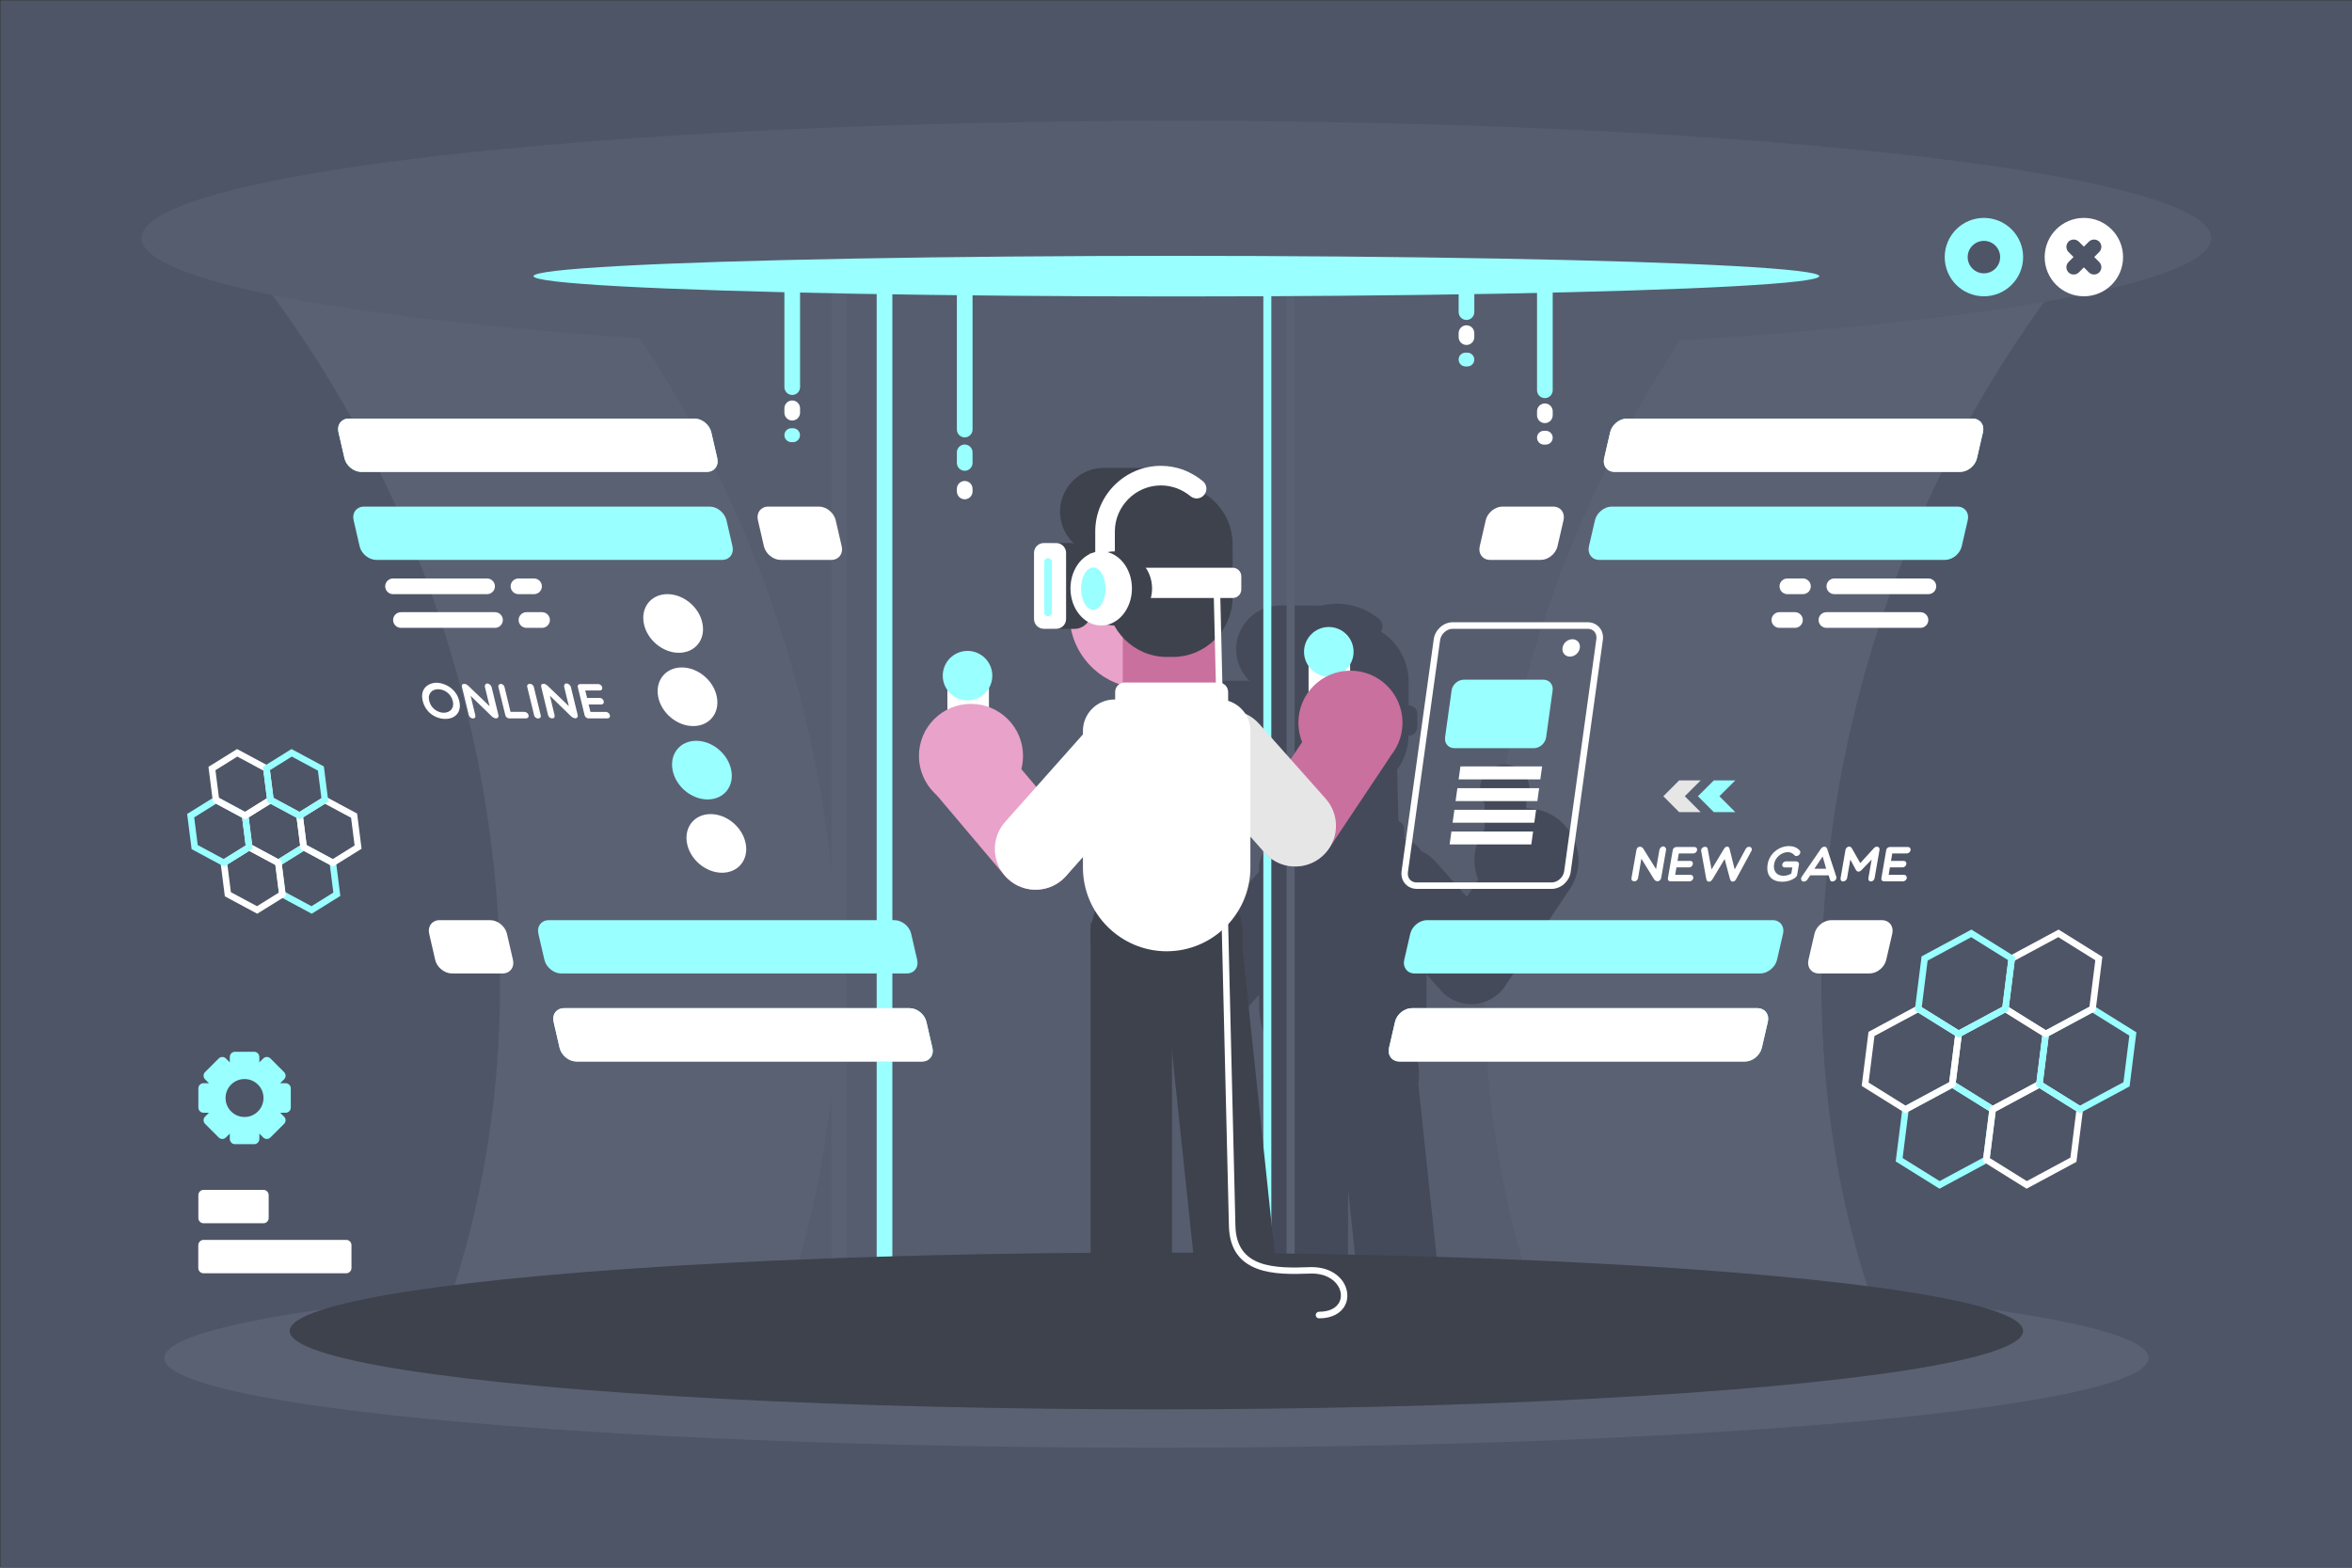 <?xml version="1.0" encoding="utf-8"?>
<!-- Generator: Adobe Illustrator 21.0.0, SVG Export Plug-In . SVG Version: 6.00 Build 0)  -->
<svg version="1.1" id="Layer_1" xmlns="http://www.w3.org/2000/svg" xmlns:xlink="http://www.w3.org/1999/xlink" x="0px" y="0px"
	 width="3000px" height="2000px" viewBox="0 0 3000 2000" style="enable-background:new 0 0 3000 2000;" xml:space="preserve">
<rect x="0" y="0" width="3000" height="2000" fill="#333333" stroke="none"/>
<style type="text/css">
	.st0{fill-rule:evenodd;clip-rule:evenodd;fill:#4E5566;}
	.st1{fill-rule:evenodd;clip-rule:evenodd;fill:#565D6E;}
	.st2{fill-rule:evenodd;clip-rule:evenodd;fill:#5A6173;}
	.st3{fill-rule:evenodd;clip-rule:evenodd;fill:#444A59;}
	.st4{fill-rule:evenodd;clip-rule:evenodd;fill:#99FFFF;}
	.st5{fill-rule:evenodd;clip-rule:evenodd;fill:#3E424D;}
	.st6{fill-rule:evenodd;clip-rule:evenodd;fill:#FFFFFF;}
	.st7{fill-rule:evenodd;clip-rule:evenodd;fill:#C9709E;}
	.st8{fill-rule:evenodd;clip-rule:evenodd;fill:#E6E6E6;}
	.st9{fill-rule:evenodd;clip-rule:evenodd;fill:#E9A2CA;}
</style>
<g>
	<rect x="0.5" y="0.5" class="st0" width="3000" height="2000"/>
	<g>
		<g>
			<path class="st1" d="M557.9,258H2708v3.5c-197.7,216.3-337.4,506.9-375,826.5c-25,212.6-1.8,412.3,59.8,585.9H873.1
				c61.5-173.6,84.8-373.4,59.8-585.9c-37.6-319.6-177.3-610.2-375-826.5V258z"/>
			<path class="st2" d="M253,258h429.9v3.5c197.7,216.3,337.4,506.9,375,826.5c25,212.6,1.8,412.3-59.8,585.9H568.2
				c61.5-173.6,84.8-373.4,59.8-585.9c-37.6-319.6-177.3-610.2-375-826.5V258z"/>
			<path class="st2" d="M2708,258h-429.9v3.5c-197.7,216.3-337.4,506.9-375,826.5c-25,212.6-1.8,412.3,59.8,585.9h429.9
				c-61.5-173.6-84.8-373.4-59.8-585.9c37.6-319.6,177.3-610.2,375-826.5V258z"/>
		</g>
		<ellipse class="st1" cx="1500.5" cy="303.7" rx="1320" ry="149.6"/>
	</g>
	<path class="st3" d="M1946.7,1023.2v8.1l0.3,0c36.7,0,66.4,29.7,66.4,66.4c0,16-5.7,30.7-15.1,42.1c-0.8,1.5-1.7,2.9-2.6,4.3
		l-73.9,110.8c-2.7,4.8-6.2,9.1-10.6,13c-21.5,19.1-54.3,17.2-73.4-4.3l-18.2-20.5v39.3c0,20.2-5.7,39.1-15.5,55.3
		c3.7,10.3,5.8,21.4,5.8,33c0,4.2-0.3,8.4-0.8,12.4l26,245.8h-103.8l-11.8-111.5v111.5h-103.8v-258.2v-17.4h1.6
		c1-5.4,2.4-10.6,4.2-15.6c-9.8-16.2-15.5-35.1-15.5-55.3V1269l-21.6,24.3c-19.1,21.5-52,23.4-73.4,4.3c-2.5-2.2-4.7-4.6-6.7-7.2
		l-84.8-100.3c-14-12.2-22.8-30.1-22.8-50.1c0-25.8,14.7-48.2,36.2-59.2V1056c-3.7-5.2-5.9-11.5-5.9-18.3
		c0-17.5,14.2-31.6,31.6-31.6c17.5,0,31.6,14.2,31.6,31.6c0,5.9-1.6,11.3-4.4,16v23.9c25.4,9.3,43.5,33.7,43.5,62.4
		c0,5.8-0.7,11.4-2.1,16.7l19.1,22.6l59.5-66.9v-4.4c0-22,18-40,40-40h1.1v-9.6c0-4.1,2.1-7.8,5.2-9.9
		c-31.2-10.8-55.1-37.6-61.6-70.5h-18.7h-4.2h-11.7c-6.9,0-12.5-5.6-12.5-12.5V881c0-6.9,5.6-12.5,12.5-12.5h11.7h4.2h21.5l0.1-0.3
		c-10.3-10.2-16.7-24.3-16.7-39.8v0c0-30.7,25.2-55.9,55.9-55.9h48.2c1.4,0,2.8,0.1,4.1,0.2c6.6-1.7,13.4-2.5,20.5-2.5
		c9.9,0,19.5,1.8,28.4,5c9.2,3.3,17.7,8.3,25.1,14.4c4.8,4,5.8,10.9,2.6,16.1c21.1,13.6,35.2,37.3,35.2,64.1v30.1h0.2
		c6,0,10.9,4.9,10.9,10.9v16.8c0,6-4.9,10.9-10.9,10.9h-0.3c-0.2,16.2-5.6,31.2-14.5,43.5l1.6,65.2c4.3,1.9,7.4,6.2,7.4,11.1v11.3
		c9.1,2.7,16.8,8.6,21.9,16.3c6.6,2.9,12.7,7.2,17.7,13l40.2,45.2l14.5-21.8c-3.1-7.7-4.8-16-4.8-24.8c0-14.8,4.8-28.5,13-39.5
		v-32.7c-3.7-5.2-5.9-11.5-5.9-18.3c0-17.5,14.2-31.6,31.6-31.6c17.5,0,31.6,14.2,31.6,31.6C1951,1013,1949.4,1018.5,1946.7,1023.2z
		"/>
	<g>
		<path class="st2" d="M1646.2,358.8L1646.2,358.8c-2.8,0-5.1,2.3-5.1,5.1v1304.5c0,2.8,2.3,5.1,5.1,5.1h0c2.8,0,5.1-2.3,5.1-5.1
			V363.9C1651.3,361.1,1649,358.8,1646.2,358.8z"/>
		<path class="st4" d="M1616.5,358.8L1616.5,358.8c-2.8,0-5.1,2.3-5.1,5.1v1304.5c0,2.8,2.3,5.1,5.1,5.1h0c2.8,0,5.1-2.3,5.1-5.1
			V363.9C1621.7,361.1,1619.3,358.8,1616.5,358.8z"/>
	</g>
	<path class="st2" d="M1070.5,347.8L1070.5,347.8c5.5,0,10,4.5,10,10v1294.8c0,5.5-4.5,10-10,10h0c-5.5,0-10-4.5-10-10V357.8
		C1060.5,352.2,1065,347.8,1070.5,347.8z"/>
	<path class="st4" d="M1128.2,347.8L1128.2,347.8c5.5,0,10,4.5,10,10v1294.8c0,5.5-4.5,10-10,10h0c-5.5,0-10-4.5-10-10V357.8
		C1118.2,352.2,1122.7,347.8,1128.2,347.8z"/>
	<ellipse class="st2" cx="1475" cy="1732.5" rx="1265.5" ry="114.5"/>
	<ellipse class="st5" cx="1475" cy="1698" rx="1105.5" ry="100"/>
	<g>
		<path class="st6" d="M1695.6,821L1695.6,821c14.6,0,26.5,11.9,26.5,26.5v93.4c0,14.6-11.9,26.5-26.5,26.5h0
			c-14.6,0-26.5-11.9-26.5-26.5v-93.4C1669.1,832.9,1681,821,1695.6,821z"/>
		<circle class="st4" cx="1694.9" cy="831.5" r="31.6"/>
		<path class="st6" d="M1234.9,851.5L1234.9,851.5c14.6,0,26.5,11.9,26.5,26.5v93.4c0,14.6-11.9,26.5-26.5,26.5h0
			c-14.6,0-26.5-11.9-26.5-26.5V878C1208.3,863.4,1220.3,851.5,1234.9,851.5z"/>
		<circle class="st4" cx="1234.1" cy="862" r="31.6"/>
		<path class="st7" d="M1684.9,910.7c16-23.8,48.2-30.2,72-14.2c23.8,16,30.2,48.2,14.2,72l-75.9,113.8c-16,23.8-48.2,30.2-72,14.2
			c-23.8-16-30.2-48.2-14.2-72L1684.9,910.7z"/>
		<circle class="st7" cx="1722.5" cy="922" r="66.4"/>
		<path class="st8" d="M1528.4,992.6c-19.1-21.5-17.2-54.3,4.3-73.4c21.5-19.1,54.3-17.2,73.4,4.3l84.8,95.4
			c19.1,21.5,17.2,54.3-4.3,73.4c-21.5,19.1-54.3,17.2-73.4-4.3L1528.4,992.6z"/>
		<path class="st9" d="M1192.4,1011.6c-18.5-21.9-15.8-54.7,6.1-73.2c21.9-18.5,54.7-15.8,73.2,6.1l88.8,105.1
			c18.5,21.9,15.8,54.7-6.1,73.2c-21.9,18.5-54.7,15.8-73.2-6.1L1192.4,1011.6z"/>
		<polygon class="st5" points="1581.4,1177.7 1477.5,1177.7 1528.3,1658 1632.1,1658 		"/>
		<rect x="1391.1" y="1177.7" class="st5" width="103.8" height="480.3"/>
		<circle class="st5" cx="1488.2" cy="1195.1" r="97.1"/>
		<path class="st9" d="M1458.2,627.8L1458.2,627.8c-51.7,0-94,42.3-94,94V784c0,51.7,42.3,94,94,94h0c51.7,0,94-42.3,94-94v-62.3
			C1552.1,670.1,1509.8,627.8,1458.2,627.8z"/>
		<path class="st7" d="M1492.1,738L1492.1,738c-33,0-60,27-60,60v100c0,33,27,60,60,60l0,0c33,0,60-27,60-60V798
			C1552.1,765,1525.1,738,1492.1,738z"/>
		<path class="st5" d="M1496,618h-7.7c-41.9,0-76.2,34.3-76.2,76.2v67.7c0,41.9,34.3,76.2,76.2,76.2h7.7c41.9,0,76.2-34.3,76.2-76.2
			v-67.7C1572.1,652.3,1537.9,618,1496,618z"/>
		<path class="st5" d="M1456.2,596.9H1408c-30.7,0-55.9,25.2-55.9,55.9v0c0,30.7,25.2,55.9,55.9,55.9h48.2
			c30.7,0,55.9-25.2,55.9-55.9v0C1512.1,622,1487,596.9,1456.2,596.9z"/>
		<path class="st5" d="M1446,632h-4.7c-25.4,0-46.2,20.8-46.2,46.2v24.5c0,25.4,20.8,46.2,46.2,46.2h4.7c25.4,0,46.2-20.8,46.2-46.2
			v-24.5C1492.1,652.8,1471.4,632,1446,632z"/>
		<path class="st6" d="M1555,892.4h-133.7c-22,0-40,18-40,40v174.4c0,58.8,48.1,106.8,106.8,106.8l0,0
			c58.8,0,106.8-48.1,106.8-106.8V932.4C1595,910.4,1577,892.4,1555,892.4z"/>
		<path class="st6" d="M1554.4,870.7h-119.9c-6.7,0-12.1,5.4-12.1,12.1v21.5c0,6.7,5.4,12.1,12.1,12.1h119.9
			c6.7,0,12.1-5.4,12.1-12.1v-21.5C1566.5,876.1,1561,870.7,1554.4,870.7z"/>
		<path class="st6" d="M1393.3,923.4c19.1-21.5,52-23.4,73.4-4.3c21.5,19.1,23.4,52,4.3,73.4l-111.2,125.1
			c-19.1,21.5-52,23.4-73.4,4.3c-21.5-19.1-23.4-52-4.3-73.4L1393.3,923.4z"/>
		<path class="st6" d="M1572.4,724.3h-140.6c-6,0-10.9,4.9-10.9,10.9V752c0,6,4.9,10.9,10.9,10.9h140.6c6,0,10.9-4.9,10.9-10.9
			v-16.8C1583.3,729.2,1578.4,724.3,1572.4,724.3z"/>
		<path class="st5" d="M1370.3,692.8h-27.3c-11.8,0-21.5,9.7-21.5,21.5v66.5c0,11.8,9.7,21.5,21.5,21.5h27.3
			c11.8,0,21.5-9.7,21.5-21.5v-66.5C1391.8,702.5,1382.2,692.8,1370.3,692.8z"/>
		<path class="st6" d="M1347.3,692.8h-15.9c-6.9,0-12.5,5.6-12.5,12.5v84.4c0,6.9,5.6,12.5,12.5,12.5h15.9c6.9,0,12.5-5.6,12.5-12.5
			v-84.4C1359.8,698.5,1354.2,692.8,1347.3,692.8z"/>
		<path class="st4" d="M1336.8,712.1L1336.8,712.1c-2.6,0-4.8,2.2-4.8,4.8v64.5c0,2.6,2.2,4.8,4.8,4.8h0c2.6,0,4.8-2.2,4.8-4.8
			v-64.5C1341.6,714.2,1339.5,712.1,1336.8,712.1z"/>
		<path class="st6" d="M1534.3,613.9c5.3,4.4,6,12.2,1.6,17.5c-4.4,5.3-12.2,6-17.5,1.6c-5.2-4.3-11.2-7.8-17.7-10.2
			c-6.2-2.2-12.9-3.5-19.9-3.5c-16.2,0-30.9,6.6-41.5,17.3c-10.7,10.7-17.3,25.4-17.3,41.5v49.8c0,6.9-5.6,12.5-12.5,12.5
			c-6.9,0-12.5-5.6-12.5-12.5v-49.8c0-23.1,9.4-44,24.6-59.2c15.2-15.2,36.2-24.6,59.2-24.6c9.9,0,19.5,1.8,28.4,5
			C1518.4,602.8,1526.9,607.8,1534.3,613.9z"/>
		<circle class="st5" cx="1422.2" cy="750.7" r="47.3"/>
		<ellipse class="st6" cx="1404.6" cy="750.7" rx="39.2" ry="47.3"/>
		<ellipse class="st4" cx="1394.5" cy="751" rx="15.6" ry="27"/>
		<circle class="st9" cx="1238.5" cy="964.4" r="66.4"/>
		<path class="st6" d="M1682.4,1681.9c-2.3,0-4.2-1.9-4.2-4.2c0-2.3,1.9-4.2,4.2-4.2c13.9,0,22.3-5.2,25.9-12.2c1.5-3,2.2-6.4,2-9.8
			c-0.2-3.5-1.3-7.1-3.3-10.5c-5.5-9.4-17.8-16.9-36.2-16.2c-21.9,0.8-46.8,1.3-66.7-6c-20.7-7.6-35.8-23.2-36.6-54.5L1548,753
			c-0.1-2.3,1.8-4.2,4.1-4.2c2.3-0.1,4.2,1.8,4.2,4.1l19.5,811.3c0.7,27,13.5,40.4,31.1,46.9c18.5,6.8,42.4,6.3,63.5,5.5
			c21.9-0.8,36.7,8.5,43.7,20.3c2.6,4.5,4.1,9.4,4.4,14.2c0.3,4.9-0.6,9.7-2.8,14.1C1710.8,1674.7,1699.9,1681.9,1682.4,1681.9z"/>
	</g>
	<ellipse class="st4" cx="1500.5" cy="352.3" rx="820" ry="25.9"/>
	<g>
		<g>
			<g>
				<path class="st4" d="M2245.3,1241.9h-440.9c-9.5,0-15.5-7.8-13.3-17.3l7.7-33.4c2.2-9.5,11.8-17.3,21.3-17.3H2261
					c9.5,0,15.5,7.8,13.3,17.3l-7.7,33.4C2264.3,1234.1,2254.7,1241.9,2245.3,1241.9z"/>
				<path class="st4" d="M2225.9,1354.2H1785c-9.5,0-15.5-7.8-13.3-17.3l7.7-33.4c2.2-9.5,11.8-17.3,21.3-17.3h440.9
					c9.5,0,15.5,7.8,13.3,17.3l-7.7,33.4C2244.9,1346.4,2235.4,1354.2,2225.9,1354.2z"/>
				<path class="st6" d="M2225.9,1354.2H1785c-9.5,0-15.5-7.8-13.3-17.3l7.7-33.4c2.2-9.5,11.8-17.3,21.3-17.3h440.9
					c9.5,0,15.5,7.8,13.3,17.3l-7.7,33.4C2244.9,1346.4,2235.4,1354.2,2225.9,1354.2z"/>
				<path class="st6" d="M2384.6,1241.9H2320c-9.5,0-15.5-7.8-13.3-17.3l7.7-33.4c2.2-9.5,11.8-17.3,21.3-17.3h64.6
					c9.5,0,15.5,7.8,13.3,17.3l-7.7,33.4C2403.7,1234.1,2394.1,1241.9,2384.6,1241.9z"/>
			</g>
			<g>
				<g>
					<path class="st4" d="M2055.7,646.3h440.9c9.5,0,15.5,7.8,13.3,17.3l-7.7,33.4c-2.2,9.5-11.8,17.3-21.3,17.3H2040
						c-9.5,0-15.5-7.8-13.3-17.3l7.7-33.4C2036.7,654.1,2046.3,646.3,2055.7,646.3z"/>
					<path class="st4" d="M2075.1,534H2516c9.5,0,15.5,7.8,13.3,17.3l-7.7,33.4c-2.2,9.5-11.8,17.3-21.3,17.3h-440.9
						c-9.5,0-15.5-7.8-13.3-17.3l7.7-33.4C2056.1,541.8,2065.6,534,2075.1,534z"/>
					<path class="st6" d="M2075.1,534H2516c9.5,0,15.5,7.8,13.3,17.3l-7.7,33.4c-2.2,9.5-11.8,17.3-21.3,17.3h-440.9
						c-9.5,0-15.5-7.8-13.3-17.3l7.7-33.4C2056.1,541.8,2065.6,534,2075.1,534z"/>
					<path class="st6" d="M1916.4,646.3h64.6c9.5,0,15.5,7.8,13.3,17.3l-7.7,33.4c-2.2,9.5-11.8,17.3-21.3,17.3h-64.6
						c-9.5,0-15.5-7.8-13.3-17.3l7.7-33.4C1897.3,654.1,1906.9,646.3,1916.4,646.3z"/>
				</g>
				<g>
					<path class="st6" d="M2339.7,738h120c5.5,0,10,4.5,10,10v0c0,5.5-4.5,10-10,10h-120c-5.5,0-10-4.5-10-10v0
						C2329.7,742.5,2334.2,738,2339.7,738z"/>
					<path class="st6" d="M2279.8,738h19.9c5.5,0,10,4.5,10,10v0c0,5.5-4.5,10-10,10h-19.9c-5.5,0-10-4.5-10-10v0
						C2269.8,742.5,2274.3,738,2279.8,738z"/>
				</g>
				<g>
					<path class="st6" d="M2329.6,781h120c5.5,0,10,4.5,10,10v0c0,5.5-4.5,10-10,10h-120c-5.5,0-10-4.5-10-10v0
						C2319.6,785.5,2324.1,781,2329.6,781z"/>
					<path class="st6" d="M2269.6,781h19.9c5.5,0,10,4.5,10,10v0c0,5.5-4.5,10-10,10h-19.9c-5.5,0-10-4.5-10-10v0
						C2259.6,785.5,2264.1,781,2269.6,781z"/>
				</g>
			</g>
		</g>
		<g>
			<g>
				<path class="st4" d="M715.7,1241.9h440.9c9.5,0,15.5-7.8,13.3-17.3l-7.7-33.4c-2.2-9.5-11.8-17.3-21.3-17.3H700
					c-9.5,0-15.5,7.8-13.3,17.3l7.7,33.4C696.7,1234.1,706.3,1241.9,715.7,1241.9z"/>
				<path class="st4" d="M735.1,1354.2H1176c9.5,0,15.5-7.8,13.3-17.3l-7.7-33.4c-2.2-9.5-11.8-17.3-21.3-17.3H719.4
					c-9.5,0-15.5,7.8-13.3,17.3l7.7,33.4C716.1,1346.4,725.6,1354.2,735.1,1354.2z"/>
				<path class="st6" d="M735.1,1354.2H1176c9.5,0,15.5-7.8,13.3-17.3l-7.7-33.4c-2.2-9.5-11.8-17.3-21.3-17.3H719.4
					c-9.5,0-15.5,7.8-13.3,17.3l7.7,33.4C716.1,1346.4,725.6,1354.2,735.1,1354.2z"/>
				<path class="st6" d="M576.4,1241.9H641c9.5,0,15.5-7.8,13.3-17.3l-7.7-33.4c-2.2-9.5-11.8-17.3-21.3-17.3h-64.6
					c-9.5,0-15.5,7.8-13.3,17.3l7.7,33.4C557.3,1234.1,566.9,1241.9,576.4,1241.9z"/>
			</g>
			<g>
				<g>
					<path class="st4" d="M905.3,646.3H464.3c-9.5,0-15.5,7.8-13.3,17.3l7.7,33.4c2.2,9.5,11.8,17.3,21.3,17.3H921
						c9.5,0,15.5-7.8,13.3-17.3l-7.7-33.4C924.3,654.1,914.7,646.3,905.3,646.3z"/>
					<path class="st4" d="M885.9,534H445c-9.5,0-15.5,7.8-13.3,17.3l7.7,33.4c2.2,9.5,11.8,17.3,21.3,17.3h440.9
						c9.5,0,15.5-7.8,13.3-17.3l-7.7-33.4C904.9,541.8,895.4,534,885.9,534z"/>
					<path class="st6" d="M885.9,534H445c-9.5,0-15.5,7.8-13.3,17.3l7.7,33.4c2.2,9.5,11.8,17.3,21.3,17.3h440.9
						c9.5,0,15.5-7.8,13.3-17.3l-7.7-33.4C904.9,541.8,895.4,534,885.9,534z"/>
					<path class="st6" d="M1044.6,646.3H980c-9.5,0-15.5,7.8-13.3,17.3l7.7,33.4c2.2,9.5,11.8,17.3,21.3,17.3h64.6
						c9.5,0,15.5-7.8,13.3-17.3l-7.7-33.4C1063.7,654.1,1054.1,646.3,1044.6,646.3z"/>
				</g>
				<g>
					<path class="st6" d="M621.3,738h-120c-5.5,0-10,4.5-10,10v0c0,5.5,4.5,10,10,10h120c5.5,0,10-4.5,10-10v0
						C631.3,742.5,626.8,738,621.3,738z"/>
					<path class="st6" d="M681.2,738h-19.9c-5.5,0-10,4.5-10,10v0c0,5.5,4.5,10,10,10h19.9c5.5,0,10-4.5,10-10v0
						C691.2,742.5,686.7,738,681.2,738z"/>
				</g>
				<g>
					<path class="st6" d="M631.4,781h-120c-5.5,0-10,4.5-10,10v0c0,5.5,4.5,10,10,10h120c5.5,0,10-4.5,10-10v0
						C641.4,785.5,636.9,781,631.4,781z"/>
					<path class="st6" d="M691.4,781h-19.9c-5.5,0-10,4.5-10,10v0c0,5.5,4.5,10,10,10h19.9c5.5,0,10-4.5,10-10v0
						C701.4,785.5,696.9,781,691.4,781z"/>
				</g>
			</g>
		</g>
	</g>
	<g>
		<path class="st6" d="M1853.1,793.8h172c1,0,1.9,0.1,2.9,0.2c4.9,0.7,9.1,3,12,6.4c3,3.4,4.7,7.9,4.7,12.8c0,0.9-0.1,1.9-0.2,3
			l-41.1,296.4c-0.8,5.9-4,11.2-8.3,15.1c-4.4,3.9-10.1,6.3-16,6.3h-172c-1,0-1.9-0.1-2.9-0.2c-4.9-0.7-9.1-3-12-6.4
			c-3-3.4-4.7-7.9-4.7-12.8c0-0.9,0.1-1.9,0.2-3l41.1-296.4c0.8-5.9,4-11.2,8.3-15.1C1841.5,796.2,1847.2,793.8,1853.1,793.8
			L1853.1,793.8z M2025,802.2h-172c-3.9,0-7.6,1.6-10.5,4.2c-2.9,2.6-5,6.1-5.6,10l-41.1,296.4c-0.1,0.6-0.1,1.2-0.1,1.9
			c0,2.9,1,5.5,2.6,7.4c1.7,1.9,4,3.2,6.9,3.6c0.5,0.1,1.1,0.1,1.8,0.1h172c3.9,0,7.6-1.6,10.5-4.2c2.9-2.6,5-6.1,5.6-10l41.1-296.4
			c0.1-0.6,0.1-1.2,0.1-1.9c0-2.9-1-5.5-2.6-7.4c-1.7-1.9-4-3.2-6.9-3.6C2026.3,802.2,2025.7,802.2,2025,802.2z"/>
		<polygon class="st6" points="1862.8,977.8 1967,977.8 1964.7,994.3 1860.5,994.3 		"/>
		<path class="st4" d="M1867.2,867.1h101.3c7.6,0,13,6.2,11.9,13.8l-8.3,59.8c-1.1,7.6-8.1,13.8-15.7,13.8h-101.3
			c-7.6,0-13-6.2-11.9-13.8l8.3-59.8C1852.5,873.4,1859.6,867.1,1867.2,867.1z"/>
		<polygon class="st6" points="1858.9,1005.5 1963.2,1005.5 1960.9,1022 1856.6,1022 		"/>
		<polygon class="st6" points="1855.1,1033.1 1959.3,1033.1 1957,1049.6 1852.8,1049.6 		"/>
		<polygon class="st6" points="1851.3,1060.8 1955.5,1060.8 1953.2,1077.3 1849,1077.3 		"/>
		<path class="st6" d="M2005.6,815.5c6.1,0,10.4,5,9.5,11.1c-0.8,6.1-6.5,11.1-12.6,11.1c-6.1,0-10.4-5-9.5-11.1
			C1993.8,820.4,1999.5,815.5,2005.6,815.5z"/>
	</g>
	<g>
		<path class="st6" d="M851.3,758c20.7,0,40.7,16.7,44.7,37.4c4.1,20.7-9.4,37.4-30.1,37.4c-20.7,0-40.7-16.7-44.7-37.4
			C817.2,774.7,830.6,758,851.3,758z"/>
		<path class="st6" d="M869.6,851.5c20.7,0,40.7,16.7,44.7,37.4c4.1,20.7-9.4,37.4-30.1,37.4c-20.7,0-40.7-16.7-44.7-37.4
			C835.5,868.3,849,851.5,869.6,851.5z"/>
		<path class="st4" d="M888,945.1c20.7,0,40.7,16.7,44.7,37.4c4.1,20.7-9.4,37.4-30.1,37.4c-20.7,0-40.7-16.7-44.7-37.4
			C853.9,961.8,867.4,945.1,888,945.1z"/>
		<path class="st6" d="M906.4,1038.6c20.7,0,40.7,16.7,44.7,37.4c4.1,20.7-9.4,37.4-30.1,37.4c-20.7,0-40.7-16.7-44.7-37.4
			C872.3,1055.4,885.7,1038.6,906.4,1038.6z"/>
	</g>
	<path class="st6" d="M2081,1120c-0.5,2.8,1.3,4.4,3.6,4.4c2.3,0,4.3-1.6,4.8-4.4l4.2-24.5l16.4,26.6c1.5,1.7,2.5,2.2,4.8,2.2
		c1.7-0.5,3.6-1.6,4.1-4.4l6.2-35.7c0.4-2.1-1.5-4.4-3.7-4.4c-2.2,0-4.4,2.3-4.8,4.4l-4.3,24.6l-16.4-26.3c-1.4-1.6-1.8-2.2-4.1-2.2
		c-3.3,0-4.2,2.2-4.6,4.5L2081,1120L2081,1120z M2154.6,1124.4c6.2,0,7.2-8.3,1.4-8.3h-19.3l1.6-9.5h16c5.6,0,7.1-8.3,1.4-8.3h-16
		l1.6-9.5h18.3c5.7,0,7.3-8.2,1.4-8.2h-22.8c-2.2,0-4.2,1.6-4.6,3.9l-6.2,36c-0.4,2.2,1,3.9,3.3,3.9H2154.6L2154.6,1124.4z
		 M2206.1,1082.9c-1-3.9-5-3.7-7.2,0.2l-15.8,26.1l-4.9-26.1c-0.8-5-9.2-2.9-8.3,2.8l6.3,34.6c0.5,2.8,1.4,4.3,3.6,4.3
		c2.3,0,3.6-1.5,5.2-4.2l14.8-24.7l6.7,25.1c0.9,2.3,1.3,3.7,3.6,3.7c2.2,0,3.4-1.1,5.2-4.7l18.5-34.1c2.9-5.5-4.4-7.9-7.2-2.8
		l-14,26.1L2206.1,1082.9L2206.1,1082.9z M2292.3,1116.1l2.3-13.5c0.3-2-1.5-3.7-3.9-3.7h-12.7c-5.1,0-7,7.7-1.3,7.7h9.5l-1.4,7.8
		c-2.6,1.7-6.1,2.9-10,2.9c-8.3,0-13.5-5.7-11.9-15.1c1.5-8.9,10-15.1,17.7-15.1c3.3,0,6.3,1.7,8.3,4c3.2,3.4,9.8-2.3,6.6-6.1
		c-3.3-3.9-8.5-5.6-13.5-5.6c-13.4,0-25.1,10-27.3,22.8c-2.6,15.1,5.5,22.7,18.8,22.7c5.6,0,11.4-1.6,16.5-5.3
		C2291.4,1118.3,2292.1,1117.2,2292.3,1116.1L2292.3,1116.1z M2305.2,1122.3c-1.4,2.2-3.8,2.6-6,2.2c-1.8-1.1-2.7-3.4-1-6.1
		l24.4-35.6c2.3-3.4,6.9-3.5,7.9,0l11.7,35.6c1.7,4.9-6.6,8.9-8,3.9l-1.8-5.6h-23.4L2305.2,1122.3L2305.2,1122.3z M2314.3,1108.3h15
		l-4.5-15.7L2314.3,1108.3L2314.3,1108.3z M2367.3,1109.9c1.6,2.8,4.5,2.8,7.2,0l12.8-13.3l-4.1,23.5c-0.5,2.8,1,4.4,3.3,4.4
		c2,0,4.1-1.6,4.6-4.4l6.2-35.7c0.8-4.4-4.2-5.4-6.7-2.8l-17.8,19.5l-10.7-18.8c-0.9-1.2-1.8-2.3-3.6-2.3c-1,0-4,1.1-4.6,4.4
		l-6.2,35.7c-0.5,2.8,1,4.4,3,4.4c2.3,0,4.8-1.6,5.3-4.4l4.1-23.5L2367.3,1109.9L2367.3,1109.9z M2426.9,1124.4
		c6.2,0,7.2-8.3,1.4-8.3H2409l1.6-9.5h16c5.6,0,7.1-8.3,1.4-8.3h-16l1.6-9.5h18.3c5.7,0,7.3-8.2,1.4-8.2h-22.8
		c-2.2,0-4.2,1.6-4.6,3.9l-6.2,36c-0.4,2.2,1,3.9,3.3,3.9H2426.9z"/>
	<path class="st6" d="M585.8,894.3c-3.6-15-17.1-22.7-28.3-23.3c-11.7,0-22.1,7.7-18.3,23.3c3.8,15.5,17.8,23.3,29.4,22.8
		C579.7,917.1,589.4,909.3,585.8,894.3L585.8,894.3z M577.5,894.3c2.4,10-4.2,15-11.5,15c-7.1,0-16.1-5.1-18.5-15
		c-2.4-10,4.1-15,11.2-15C566,879.2,575,884.2,577.5,894.3L577.5,894.3z M597.9,912.1l-8.5-35.1c-0.6-2.3-0.6-4.5,2.7-4.5
		c2.3,0,2.9,0.6,5,2.2l27.4,26.3l-6-24.6c-0.5-2.1,0.8-4.4,2.9-4.4c2.3,0,5.1,2.3,5.6,4.4l8.7,35.7c0.7,2.8-0.8,3.9-2.3,4.4
		c-2.2,0-3.4-0.5-5.7-2.2l-27.4-26.6l5.9,24.5c0.7,2.8-0.7,4.4-2.9,4.4C601,916.5,598.6,914.9,597.9,912.1L597.9,912.1z
		 M644.6,912.6c0.6,2.3,2.7,3.9,4.9,3.9h21c6.3,0,4.2-8.3-2-8.3h-17.3l-7.7-31.8c-0.5-2.1-2.6-3.9-4.7-3.9c-2.2,0-3.6,1.8-3.1,3.9
		L644.6,912.6L644.6,912.6z M681.3,912.6l-8.8-36.2c-1.3-5.2,7.1-5.4,8.4,0l8.8,36.2C691,917.9,682.6,918,681.3,912.6L681.3,912.6z
		 M699,912.1c0.7,2.8,3.1,4.4,5.4,4.4c2.3,0,3.6-1.6,2.9-4.4l-5.9-24.5l27.4,26.6c2.3,1.7,3.5,2.2,5.7,2.2c1.5-0.5,3-1.6,2.3-4.4
		l-8.7-35.7c-0.5-2.1-3.3-4.4-5.6-4.4c-2.2,0-3.4,2.3-2.9,4.4l6,24.6l-27.4-26.3c-2.1-1.6-2.8-2.2-5-2.2c-3.3,0-3.3,2.2-2.7,4.5
		L699,912.1L699,912.1z M774.4,916.5h-23.8c-2.2,0-4.3-1.7-4.9-3.9l-8.7-36c-0.6-2.3,0.8-3.9,3-3.9h22.8c5.8,0,7.7,8.2,2,8.2h-18.3
		l2.3,9.5h16c5.6,0,7.7,8.3,2,8.3h-16l2.3,9.5h19.3C778.2,908.2,780.6,916.5,774.4,916.5z"/>
	<polygon class="st8" points="2121.6,1015.8 2141.8,995.6 2169.2,995.6 2149,1015.8 2169.2,1036.1 2141.8,1036.1 	"/>
	<polygon class="st4" points="2165.7,1015.8 2186,995.6 2213.4,995.6 2193.1,1015.8 2213.4,1036.1 2186,1036.1 	"/>
	<g>
		<circle class="st6" cx="2658" cy="328" r="50"/>
		<path class="st0" d="M2651.6,308.3l6.4,6.4l6.4-6.4c3.6-3.6,9.6-3.6,13.2,0l0,0c3.6,3.6,3.6,9.6,0,13.2l-6.4,6.4l6.4,6.4
			c3.6,3.6,3.6,9.6,0,13.2l0,0c-3.6,3.6-9.6,3.6-13.2,0l-6.4-6.4l-6.4,6.4c-3.6,3.6-9.6,3.6-13.2,0l0,0c-3.6-3.6-3.6-9.6,0-13.2
			l6.4-6.4l-6.4-6.4c-3.6-3.6-3.6-9.6,0-13.2l0,0C2642,304.7,2648,304.7,2651.6,308.3z"/>
	</g>
	<g>
		<circle class="st4" cx="2530.5" cy="328" r="50"/>
		<circle class="st0" cx="2530.5" cy="328" r="20.7"/>
	</g>
	<g>
		<path class="st6" d="M259.6,1581.8h182c3.7,0,6.7,3,6.7,6.7v29.2c0,3.7-3,6.7-6.7,6.7h-182c-3.7,0-6.7-3-6.7-6.7v-29.2
			C253,1584.8,256,1581.8,259.6,1581.8z"/>
		<path class="st6" d="M259.6,1518H336c3.7,0,6.7,3,6.7,6.7v29.2c0,3.7-3,6.7-6.7,6.7h-76.3c-3.7,0-6.7-3-6.7-6.7v-29.2
			C253,1521,256,1518,259.6,1518z"/>
	</g>
	<path class="st4" d="M299.7,1341.8h24.5c3.6,0,6.6,3,6.6,6.6v6.9l4.9-4.9c2.6-2.6,6.8-2.6,9.3,0l17.3,17.3c2.6,2.6,2.6,6.8,0,9.3
		l-4.9,4.9h6.9c3.6,0,6.6,3,6.6,6.6v24.5c0,3.6-3,6.6-6.6,6.6h-6.9l4.9,4.9c2.6,2.6,2.6,6.8,0,9.3l-17.3,17.3
		c-2.6,2.6-6.8,2.6-9.3,0l-4.9-4.9v6.9c0,3.6-3,6.6-6.6,6.6h-24.5c-3.6,0-6.6-3-6.6-6.6v-6.9l-4.9,4.9c-2.6,2.6-6.8,2.6-9.3,0
		l-17.3-17.3c-2.6-2.6-2.6-6.8,0-9.3l4.9-4.9h-6.9c-3.6,0-6.6-3-6.6-6.6v-24.5c0-3.6,3-6.6,6.6-6.6h6.9l-4.9-4.9
		c-2.6-2.6-2.6-6.8,0-9.3l17.3-17.3c2.6-2.6,6.8-2.6,9.3,0l4.9,4.9v-6.9C293.1,1344.8,296.1,1341.8,299.7,1341.8L299.7,1341.8z
		 M311.9,1376.6c-13.4,0-24.2,10.8-24.2,24.2c0,13.4,10.8,24.2,24.2,24.2s24.2-10.8,24.2-24.2
		C336.1,1387.4,325.3,1376.6,311.9,1376.6z"/>
	<g>
		<path class="st4" d="M1230.5,358L1230.5,358c5.5,0,10,4.5,10,10v180c0,5.5-4.5,10-10,10h0c-5.5,0-10-4.5-10-10V368
			C1220.5,362.5,1225,358,1230.5,358z"/>
		<path class="st4" d="M1230.5,567.1L1230.5,567.1c5.5,0,10,4.5,10,10v13.5c0,5.5-4.5,10-10,10h0c-5.5,0-10-4.5-10-10v-13.5
			C1220.5,571.6,1225,567.1,1230.5,567.1z"/>
		<path class="st6" d="M1230.5,613.6L1230.5,613.6c5.5,0,10,4.5,10,10v3.4c0,5.5-4.5,10-10,10h0c-5.5,0-10-4.5-10-10v-3.4
			C1220.5,618.1,1225,613.6,1230.5,613.6z"/>
	</g>
	<g>
		<path class="st4" d="M1010.5,351.3L1010.5,351.3c5.5,0,10,4.5,10,10v132.6c0,5.5-4.5,10-10,10h0c-5.5,0-10-4.5-10-10V361.3
			C1000.5,355.8,1005,351.3,1010.5,351.3z"/>
		<path class="st6" d="M1010.5,510.9L1010.5,510.9c5.5,0,10,4.5,10,10v5.6c0,5.5-4.5,10-10,10h0c-5.5,0-10-4.5-10-10v-5.6
			C1000.5,515.4,1005,510.9,1010.5,510.9z"/>
		<path class="st4" d="M1009.4,546.3h2.1c4.9,0,8.9,4,8.9,8.9v0c0,4.9-4,8.9-8.9,8.9h-2.1c-4.9,0-8.9-4-8.9-8.9v0
			C1000.5,550.3,1004.5,546.3,1009.4,546.3z"/>
	</g>
	<g>
		<path class="st4" d="M1970.5,358L1970.5,358c5.5,0,10,4.5,10,10v129.9c0,5.5-4.5,10-10,10h0c-5.5,0-10-4.5-10-10V368
			C1960.5,362.5,1965,358,1970.5,358z"/>
		<path class="st6" d="M1970.5,514.7L1970.5,514.7c5.5,0,10,4.5,10,10v5.1c0,5.5-4.5,10-10,10h0c-5.5,0-10-4.5-10-10v-5.1
			C1960.5,519.2,1965,514.7,1970.5,514.7z"/>
		<path class="st6" d="M1969.3,549.6h2.4c4.8,0,8.8,3.9,8.8,8.8l0,0c0,4.8-3.9,8.8-8.8,8.8h-2.4c-4.8,0-8.8-3.9-8.8-8.8l0,0
			C1960.5,553.5,1964.4,549.6,1969.3,549.6z"/>
	</g>
	<g>
		<path class="st4" d="M1870.5,347.8L1870.5,347.8c5.5,0,10,4.5,10,10v40.4c0,5.5-4.5,10-10,10h0c-5.5,0-10-4.5-10-10v-40.4
			C1860.5,352.3,1865,347.8,1870.5,347.8z"/>
		<path class="st6" d="M1870.5,415L1870.5,415c5.5,0,10,4.5,10,10v5.1c0,5.5-4.5,10-10,10h0c-5.5,0-10-4.5-10-10V425
			C1860.5,419.5,1865,415,1870.5,415z"/>
		<path class="st4" d="M1869.3,449.9h2.4c4.8,0,8.8,3.9,8.8,8.8l0,0c0,4.8-3.9,8.8-8.8,8.8h-2.4c-4.8,0-8.8-3.9-8.8-8.8l0,0
			C1860.5,453.8,1864.4,449.9,1869.3,449.9z"/>
	</g>
	<g>
		<path class="st6" d="M2560,1283.5l53.8,33.5l-8.7,69l-63.6,34.2l-55.8-34.8l8.7-69l63.6-34.2L2560,1283.5L2560,1283.5z
			 M2581.4,1306.6l-23.7-14.8l-55.6,29.9l-7.5,59.4l47.2,29.4l55.6-29.9l7.5-59.4L2581.4,1306.6z"/>
		<path class="st4" d="M2492.3,1379.8l53.8,33.5c-2.9,23-5.8,46-8.7,69c-21.2,11.4-42.4,22.8-63.6,34.2l-55.8-34.8l8.7-69l63.6-34.2
			L2492.3,1379.8L2492.3,1379.8z M2513.6,1402.9l-23.7-14.8l-55.6,29.9l-7.5,59.4l47.2,29.4l55.6-29.9l7.5-59.4L2513.6,1402.9z"/>
		<path class="st6" d="M2603.4,1379.8l53.8,33.5c-2.9,23-5.8,46-8.7,69c-21.2,11.4-42.4,22.8-63.6,34.2l-55.8-34.8l8.7-69l63.6-34.2
			L2603.4,1379.8L2603.4,1379.8z M2624.8,1402.9l-23.7-14.8l-55.6,29.9l-7.5,59.4l47.2,29.4l55.6-29.9l7.5-59.4L2624.8,1402.9z"/>
		<path class="st4" d="M2671.2,1283.5l53.8,33.5l-8.7,69l-63.6,34.2l-55.8-34.8l8.7-69l63.6-34.2L2671.2,1283.5L2671.2,1283.5z
			 M2692.5,1306.6l-23.7-14.8l-55.6,29.9l-7.5,59.4l47.2,29.4l55.6-29.9l7.5-59.4L2692.5,1306.6z"/>
		<path class="st6" d="M2448.9,1283.5l53.8,33.5l-8.7,69l-63.6,34.2l-55.8-34.8l8.7-69l63.6-34.2L2448.9,1283.5L2448.9,1283.5z
			 M2470.2,1306.6l-23.7-14.8l-55.6,29.9l-7.5,59.4l47.2,29.4l55.6-29.9l7.5-59.4L2470.2,1306.6z"/>
		<path class="st6" d="M2627.8,1187.2l53.8,33.5c-2.9,23-5.8,46-8.7,69c-21.2,11.4-42.4,22.8-63.6,34.2l-55.8-34.8l8.7-69l63.6-34.2
			L2627.8,1187.2L2627.8,1187.2z M2649.1,1210.4l-23.7-14.8l-55.6,29.9l-7.5,59.4l47.2,29.4l55.6-29.9l7.5-59.4L2649.1,1210.4z"/>
		<path class="st4" d="M2516.6,1187.2l53.8,33.5c-2.9,23-5.8,46-8.7,69c-21.2,11.4-42.4,22.8-63.6,34.2l-55.8-34.8l8.7-69l63.6-34.2
			L2516.6,1187.2L2516.6,1187.2z M2538,1210.4l-23.7-14.8l-55.6,29.9l-7.5,59.4l47.2,29.4l55.6-29.9l7.5-59.4L2538,1210.4z"/>
	</g>
	<g>
		<path class="st6" d="M345.1,1025.4l-27.9,17.4l4.5,35.3l33.3,17.9l27.9-17.4l-4.5-35.3L345.1,1025.4L345.1,1025.4z M326.6,1027
			l18.1-11.3L386,1038l5.7,44.9l-36.5,22.7l-41.3-22.2l-5.7-44.9L326.6,1027z"/>
		<path class="st4" d="M387.4,1085.5l-27.9,17.4l4.5,35.3l33.3,17.9l27.9-17.4l-4.5-35.3L387.4,1085.5L387.4,1085.5z M369,1087.2
			l18.1-11.3l41.3,22.2l5.7,44.9l-36.5,22.7l-41.3-22.2l-5.7-44.9L369,1087.2z"/>
		<path class="st6" d="M317.9,1085.5l-27.9,17.4l4.5,35.3l33.3,17.9l27.9-17.4l-4.5-35.3L317.9,1085.5L317.9,1085.5z M299.5,1087.2
			l18.1-11.3l41.3,22.2l5.7,44.9l-36.5,22.7l-41.3-22.2l-5.7-44.9L299.5,1087.2z"/>
		<path class="st4" d="M275.6,1025.4l-27.9,17.4l4.5,35.3l33.3,17.9l27.9-17.4l-4.5-35.3L275.6,1025.4L275.6,1025.4z M257.1,1027
			l18.1-11.3l41.3,22.2l5.7,44.9l-36.5,22.7l-41.3-22.2l-5.7-44.9L257.1,1027z"/>
		<path class="st6" d="M414.5,1025.4l-27.9,17.4l4.5,35.3l33.3,17.9l27.9-17.4l-4.5-35.3L414.5,1025.4L414.5,1025.4z M396.1,1027
			l18.1-11.3l41.3,22.2l5.7,44.9l-36.5,22.7l-41.3-22.2l-5.7-44.9L396.1,1027z"/>
		<path class="st6" d="M302.7,965.2l-27.9,17.4l4.5,35.3l33.3,17.9l27.9-17.4l-4.5-35.3L302.7,965.2L302.7,965.2z M284.3,966.9
			l18.1-11.3l41.3,22.2l5.7,44.9l-36.5,22.7l-41.3-22.2l-5.7-44.9L284.3,966.9z"/>
		<path class="st4" d="M372.2,965.2l-27.9,17.4l4.5,35.3l33.3,17.9l27.9-17.4l-4.5-35.3L372.2,965.2L372.2,965.2z M353.7,966.9
			l18.1-11.3l41.3,22.2l5.7,44.9l-36.5,22.7l-41.3-22.2l-5.7-44.9L353.7,966.9z"/>
	</g>
</g>
</svg>
